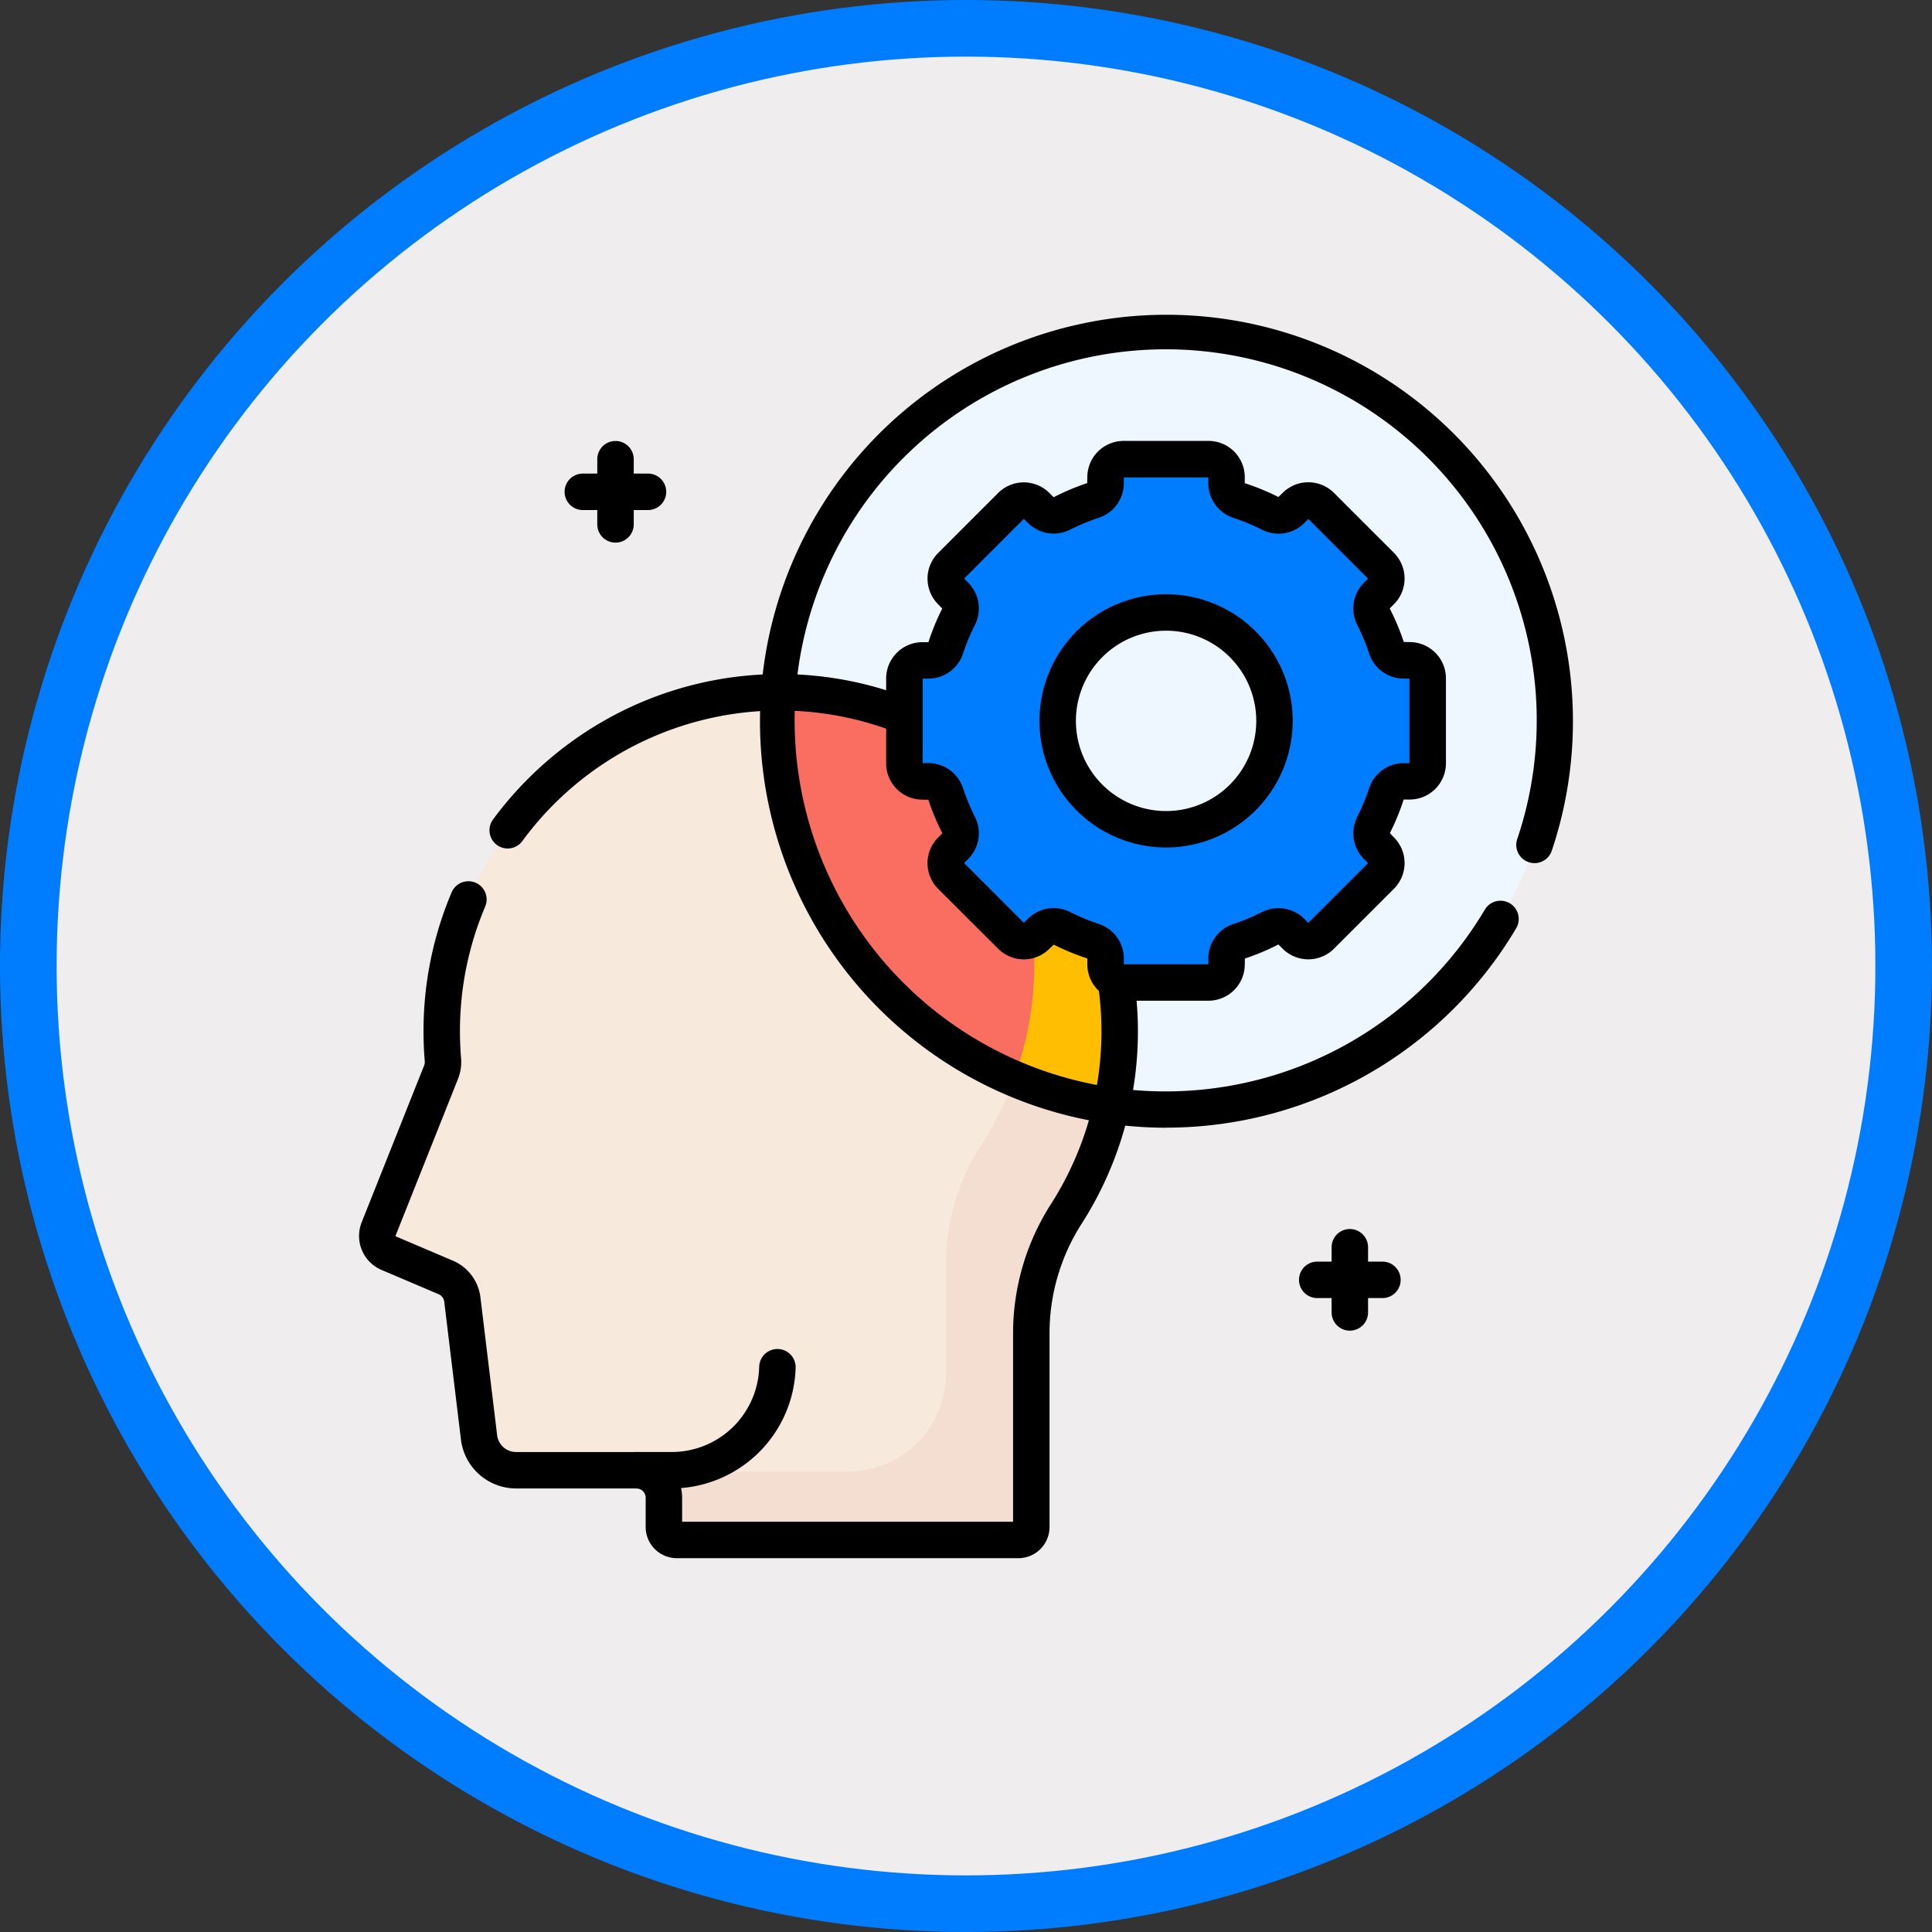 <svg xmlns="http://www.w3.org/2000/svg" xmlns:xlink="http://www.w3.org/1999/xlink" width="102.38" height="102.38" viewBox="0 0 102.38 102.38">
  <rect x="0" y="0" width="102.38" height="102.38" fill="#333333" stroke="none"/>
  <defs>
    <clipPath id="clip-path">
      <rect id="Rectángulo_403159" data-name="Rectángulo 403159" width="64.329" height="65.933" fill="none"/>
    </clipPath>
  </defs>
  <g id="Grupo_1101388" data-name="Grupo 1101388" transform="translate(-1063.81 -1002.631)">
    <circle id="Elipse_5205" data-name="Elipse 5205" cx="49.69" cy="49.69" r="49.69" transform="translate(1065.31 1004.131)" fill="#efedee" stroke="#007dfe" stroke-miterlimit="10" stroke-width="3"/>
    <g id="Grupo_1101295" data-name="Grupo 1101295" transform="translate(1082.835 1019.269)">
      <g id="Grupo_1101294" data-name="Grupo 1101294" clip-path="url(#clip-path)">
        <path id="Trazado_912072" data-name="Trazado 912072" d="M192.775,7.5a20.6,20.6,0,1,1-20.6,20.6,20.6,20.6,0,0,1,20.6-20.6" transform="translate(-150.007 -6.534)" fill="#eef7ff"/>
        <path id="Trazado_912073" data-name="Trazado 912073" d="M46.829,173.631a17.963,17.963,0,1,0-35.926,0q0,.769.064,1.522a1.433,1.433,0,0,1-.1.65l-3.314,8.323a.979.979,0,0,0,.526,1.263l3.039,1.293a1.456,1.456,0,0,1,.875,1.164l.886,7.31a1.978,1.978,0,0,0,1.964,1.74H21.22a1.456,1.456,0,0,1,1.456,1.456V199.9a.684.684,0,0,0,.684.684h18.1a.684.684,0,0,0,.684-.684V189.59a11.739,11.739,0,0,1,1.875-6.31,17.877,17.877,0,0,0,2.809-9.649" transform="translate(-6.52 -135.621)" fill="#f7eadc"/>
        <path id="Trazado_912074" data-name="Trazado 912074" d="M133.721,173.655a17.874,17.874,0,0,1,1.815,21.77,11.451,11.451,0,0,0-1.817,6.22v5.794a5.2,5.2,0,0,1-5.2,5.2H117.781a1.455,1.455,0,0,1,.988,1.378v1.555a.684.684,0,0,0,.684.684h18.1a.684.684,0,0,0,.684-.684V205.261a11.451,11.451,0,0,1,1.817-6.22,17.928,17.928,0,0,0-6.335-25.386" transform="translate(-102.614 -151.292)" fill="#f3ded1"/>
        <path id="Trazado_912075" data-name="Trazado 912075" d="M172.236,155.678q-.054.75-.055,1.513a20.6,20.6,0,0,0,17.7,20.392,17.973,17.973,0,0,0-17.645-21.905" transform="translate(-150.008 -135.63)" fill="#fa6d61"/>
        <path id="Trazado_912076" data-name="Trazado 912076" d="M250.35,193.27a17.928,17.928,0,0,0-8.763-19.587,17.86,17.86,0,0,1,3.6,18.153,20.451,20.451,0,0,0,5.159,1.434" transform="translate(-210.477 -151.317)" fill="#ffbe01"/>
        <path id="Trazado_912077" data-name="Trazado 912077" d="M251.222,70.429H250.9a.963.963,0,0,1-.911-.667,12.206,12.206,0,0,0-.683-1.645A.964.964,0,0,1,249.482,67l.226-.226a.956.956,0,0,0,0-1.353l-3.18-3.18a.956.956,0,0,0-1.353,0l-.226.226a.964.964,0,0,1-1.118.172,12.222,12.222,0,0,0-1.645-.683.963.963,0,0,1-.667-.911v-.318a.956.956,0,0,0-.956-.956h-4.5a.956.956,0,0,0-.956.956v.318a.963.963,0,0,1-.667.911,12.207,12.207,0,0,0-1.645.683.964.964,0,0,1-1.118-.172l-.226-.226a.956.956,0,0,0-1.353,0l-3.18,3.18a.956.956,0,0,0,0,1.353l.226.226a.964.964,0,0,1,.172,1.118,12.231,12.231,0,0,0-.683,1.645.963.963,0,0,1-.911.667h-.318a.956.956,0,0,0-.956.956v4.5a.956.956,0,0,0,.956.956h.318a.963.963,0,0,1,.911.667,12.206,12.206,0,0,0,.683,1.645.964.964,0,0,1-.172,1.118l-.226.226a.956.956,0,0,0,0,1.353l3.18,3.179a.956.956,0,0,0,1.353,0l.226-.226a.964.964,0,0,1,1.118-.172,12.213,12.213,0,0,0,1.645.683.963.963,0,0,1,.667.911v.318a.956.956,0,0,0,.956.956h4.5a.956.956,0,0,0,.956-.956v-.318a.963.963,0,0,1,.667-.911,12.206,12.206,0,0,0,1.645-.683.964.964,0,0,1,1.118.172l.226.226a.956.956,0,0,0,1.353,0l3.18-3.18a.956.956,0,0,0,0-1.353l-.226-.226a.964.964,0,0,1-.172-1.118,12.233,12.233,0,0,0,.683-1.645.963.963,0,0,1,.911-.667h.318a.956.956,0,0,0,.956-.956v-4.5a.957.957,0,0,0-.957-.956m-12.908,8.949a5.745,5.745,0,1,1,5.745-5.745,5.745,5.745,0,0,1-5.745,5.745" transform="translate(-195.546 -52.072)" fill="#007dfe"/>
        <path id="Trazado_912078" data-name="Trazado 912078" d="M99.013,57.654a.966.966,0,0,1-.966-.966V53.235a.966.966,0,1,1,1.932,0v3.453a.966.966,0,0,1-.966.966" transform="translate(-85.421 -45.538)"/>
        <path id="Trazado_912079" data-name="Trazado 912079" d="M89.058,67.61H85.6a.966.966,0,0,1,0-1.932h3.453a.966.966,0,1,1,0,1.932" transform="translate(-73.74 -57.22)"/>
        <path id="Trazado_912080" data-name="Trazado 912080" d="M401.192,381.934a.966.966,0,0,1-.966-.966v-3.453a.966.966,0,0,1,1.932,0v3.453a.966.966,0,0,1-.966.966" transform="translate(-348.687 -328.059)"/>
        <path id="Trazado_912081" data-name="Trazado 912081" d="M391.236,391.889h-3.454a.966.966,0,1,1,0-1.932h3.454a.966.966,0,1,1,0,1.932" transform="translate(-337.004 -339.74)"/>
        <path id="Trazado_912082" data-name="Trazado 912082" d="M109.468,433.211h-1.852a.966.966,0,0,1,0-1.932h1.852a4.636,4.636,0,0,0,4.656-4.535.966.966,0,0,1,1.931.053,6.591,6.591,0,0,1-6.587,6.413" transform="translate(-92.917 -370.973)"/>
        <path id="Trazado_912083" data-name="Trazado 912083" d="M34.942,269.126H16.84a1.652,1.652,0,0,1-1.65-1.65v-1.555a.49.49,0,0,0-.49-.49H8.324a2.946,2.946,0,0,1-2.922-2.59l-.886-7.31a.492.492,0,0,0-.295-.392l-3.039-1.293a1.957,1.957,0,0,1-1.045-2.509l3.314-8.322a.469.469,0,0,0,.034-.211c-.045-.53-.067-1.069-.067-1.6a18.808,18.808,0,0,1,1.5-7.386.966.966,0,0,1,1.778.754A16.888,16.888,0,0,0,5.349,241.2c0,.48.02.965.06,1.441a2.413,2.413,0,0,1-.164,1.088l-3.314,8.322a.013.013,0,0,0,.007.017l3.039,1.293A2.427,2.427,0,0,1,6.433,255.3l.886,7.31a1.013,1.013,0,0,0,1,.89H14.7a2.424,2.424,0,0,1,2.421,2.422v1.273H34.66V257.162a12.692,12.692,0,0,1,2.026-6.83,16.979,16.979,0,0,0,2.508-11.371.966.966,0,1,1,1.914-.258,18.91,18.91,0,0,1-2.794,12.667,10.766,10.766,0,0,0-1.723,5.791v10.315a1.652,1.652,0,0,1-1.65,1.65" transform="translate(0 -203.193)"/>
        <path id="Trazado_912084" data-name="Trazado 912084" d="M54.651,157.411a.966.966,0,0,1-.777-1.539,19.1,19.1,0,0,1,6.448-5.542,18.84,18.84,0,0,1,15.359-.971A.966.966,0,0,1,75,151.167a16.933,16.933,0,0,0-19.574,5.851.964.964,0,0,1-.778.393" transform="translate(-46.772 -129.086)"/>
        <path id="Trazado_912085" data-name="Trazado 912085" d="M186.242,43.121a21.54,21.54,0,1,1,20.445-14.7.966.966,0,1,1-1.831-.615,19.663,19.663,0,1,0-1.724,3.759.966.966,0,0,1,1.661.987,21.551,21.551,0,0,1-18.55,10.565" transform="translate(-143.474 0.001)"/>
        <path id="Trazado_912086" data-name="Trazado 912086" d="M234.029,81.929h-4.5a1.924,1.924,0,0,1-1.922-1.922v-.318a12.338,12.338,0,0,1-1.781-.732l-.227.218a1.922,1.922,0,0,1-2.718,0L219.7,76a1.924,1.924,0,0,1,0-2.718l.226-.226a12.377,12.377,0,0,1-.745-1.776l-.313-.006a1.924,1.924,0,0,1-1.922-1.922v-4.5a1.924,1.924,0,0,1,1.922-1.922h.318a12.362,12.362,0,0,1,.732-1.781l-.218-.227a1.924,1.924,0,0,1,0-2.718l3.179-3.179a1.922,1.922,0,0,1,2.718,0l.226.225A12.4,12.4,0,0,1,227.6,54.5l.006-.313a1.924,1.924,0,0,1,1.922-1.922h4.5a1.924,1.924,0,0,1,1.922,1.922v.318a12.36,12.36,0,0,1,1.781.732l.227-.218a1.922,1.922,0,0,1,2.718,0l3.18,3.18a1.924,1.924,0,0,1,0,2.718l-.226.226a12.322,12.322,0,0,1,.745,1.776l.313.006a1.924,1.924,0,0,1,1.922,1.922v4.5a1.924,1.924,0,0,1-1.922,1.922h-.318a12.364,12.364,0,0,1-.732,1.781l.218.227a1.924,1.924,0,0,1,0,2.718l-3.18,3.18a1.924,1.924,0,0,1-2.718,0l-.226-.226a12.36,12.36,0,0,1-1.776.745l-.006.313a1.924,1.924,0,0,1-1.922,1.922M229.541,80h4.478v-.309a1.928,1.928,0,0,1,1.329-1.828,11.273,11.273,0,0,0,1.515-.629,1.928,1.928,0,0,1,2.235.352l.219.219,3.166-3.166-.219-.219a1.928,1.928,0,0,1-.352-2.235,11.323,11.323,0,0,0,.629-1.515,1.928,1.928,0,0,1,1.828-1.329h.308V64.86h-.309a1.928,1.928,0,0,1-1.828-1.329,11.287,11.287,0,0,0-.629-1.515,1.928,1.928,0,0,1,.352-2.235l.219-.219L239.318,56.4l-.219.219a1.929,1.929,0,0,1-2.235.352,11.3,11.3,0,0,0-1.516-.629,1.928,1.928,0,0,1-1.329-1.828V54.2h-4.478v.309a1.928,1.928,0,0,1-1.329,1.828,11.263,11.263,0,0,0-1.515.629,1.929,1.929,0,0,1-2.235-.352l-.219-.219-3.166,3.166.219.219a1.928,1.928,0,0,1,.352,2.235,11.283,11.283,0,0,0-.629,1.516,1.928,1.928,0,0,1-1.828,1.329h-.309v4.478h.309a1.928,1.928,0,0,1,1.828,1.329,11.256,11.256,0,0,0,.629,1.515,1.928,1.928,0,0,1-.352,2.235l-.219.219,3.166,3.166.219-.219a1.928,1.928,0,0,1,2.235-.352,11.276,11.276,0,0,0,1.515.629,1.928,1.928,0,0,1,1.329,1.828ZM244.689,64.86h0ZM231.78,73.81a6.71,6.71,0,1,1,6.71-6.71,6.718,6.718,0,0,1-6.71,6.71m0-11.489a4.779,4.779,0,1,0,4.779,4.779,4.784,4.784,0,0,0-4.779-4.779" transform="translate(-189.012 -45.538)"/>
      </g>
    </g>
  </g>
</svg>

